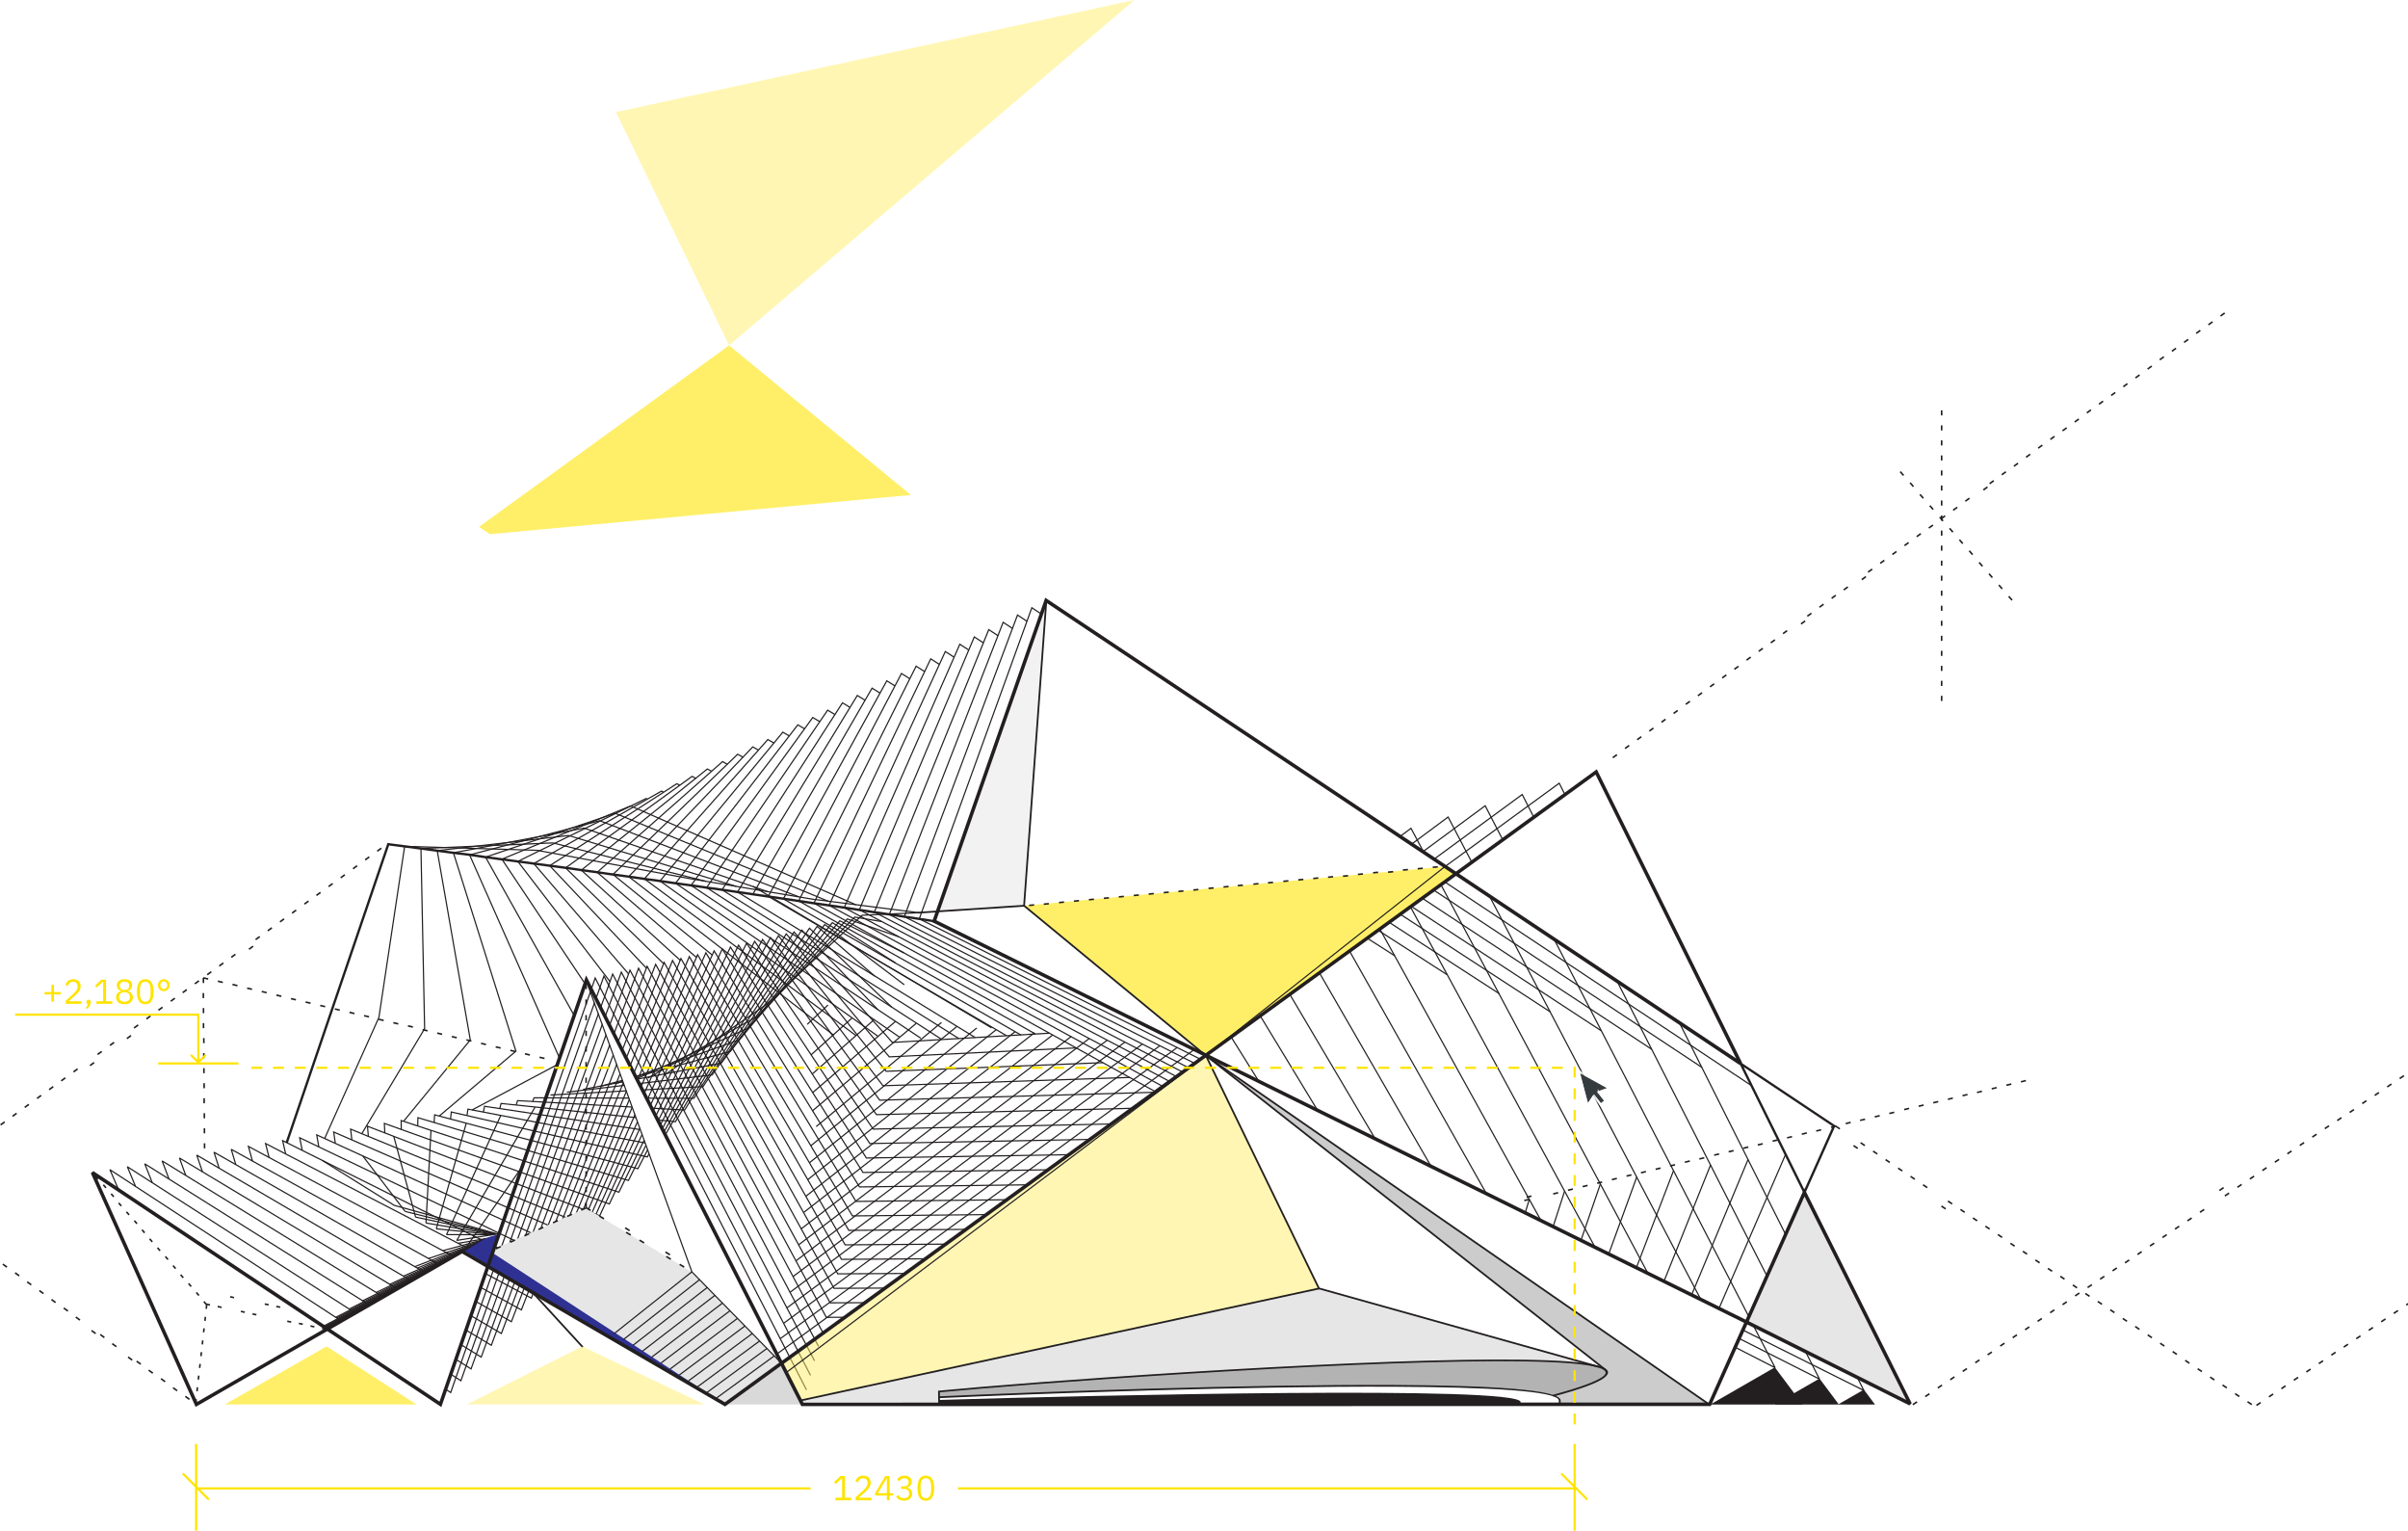 <svg width="1111" height="706" viewBox="0 0 1111 706" fill="none" xmlns="http://www.w3.org/2000/svg"><path d="M846.294 519.459l-42.725-28.391-67.115-134.936-64.686 46.9-189.014-125.944-50.089 143.236-22.148 1.409-231.368-32.382-46.835 137.507-1.828-.652 1.335 6.088-9.239-4.681 1.481 6.329-9.312-4.991 1.624 6.516-9.501-5.181 1.766 6.88-9.719-5.47 2.056 7.094-9.98-5.779 2.241 7.423-10.313-6.136 2.72 7.855-10.598-6.468 2.84 8.119-10.864-6.903 3.18 8.585-11.299-7.08 3.462 8.738-11.434-7.4 3.879 9.509-11.662-7.766L90.915 648.26l790.681-.004" fill="#fff"/><path d="M381.824 463.353l-9.577 8.921.37.397 9.577-8.922-.37-.396zm11.133 5.961l-18.911 17.004.364.404 18.91-17.004-.363-.404zm-18.408 25.865l28.671-25.157.357.408-28.668 25.157-.36-.408zm.285 8.49l38.135-32.757.354.411-38.135 32.76-.354-.414zm47.714-31.873l-47.87 40.342.35.416 47.87-40.342-.35-.416zm11.651-.425L376.4 519.416l.347.418 57.8-48.044-.348-.419zm-60.221 56.833l67.295-54.931.343.422-67.295 54.93-.343-.421zm76.496-54.254l-77.106 62.088.341.423 77.105-62.087-.34-.424zm8.964.799l-86.997 69.18.339.426 86.996-69.181-.338-.425zm8.807.847l-96.673 75.998.336.427 96.673-75.997-.336-.428zm8.781.613L370.64 559.005l.334.429 106.386-82.796-.334-.429zm8.462.967l-116.021 89.419.332.43 116.021-89.418-.332-.431zm8.604.663l-125.733 96.068.33.432 125.733-96.068-.33-.432zm8.252.981L366.941 581.418l.328.433 135.403-102.597-.328-.434zM365.72 588.58l145.009-109.066.326.432-145.009 109.069-.326-.435zm153.135-108.142l-154.57 115.431.326.435 154.57-115.431-.326-.435zm8.028.917L362.845 603.057l.323.436 164.039-121.701-.324-.437zM361.365 610.149L534.984 482.11l.319.438-173.619 128.036-.319-.435zm181.6-127.211L359.85 617.212l.322.439 183.114-134.275-.321-.438zm7.852.949L358.223 624.339l.32.439 192.595-140.452-.321-.439zM194.208 391.08l60.854-2.572.075.01 70.678 17.727-.129.527-70.644-17.717-60.814 2.568-.02-.543z" fill="#231F20"/><path d="M238.784 397.056l59.182-28.999.119-.055.116.051.669.309-.228.496-.553-.254-59.068 28.941-.237-.489z" fill="#231F20"/><path d="M246.142 398.061l58.904-33.402.126-.071.125.061 1.104.534-.234.489-.975-.469-58.782 33.33-.268-.472zm7.337 1.009l58.626-37.808.129-.085.139.072 1.396.693-.241.489-1.26-.629-58.497 37.727-.292-.459z" fill="#231F20"/><path d="M260.796 400.079l58.348-42.214.135-.095.15.075 1.777.913-.248.486-1.628-.839-58.214 42.116-.32-.442z" fill="#231F20"/><path d="M268.097 401.092l58.068-46.618.14-.112.156.085 2.055 1.084-.255.482-1.895-1.002-57.93 46.505-.339-.424z" fill="#231F20"/><path d="M275.373 402.107l57.794-51.023.142-.126.167.089 2.238 1.212-.258.479-2.072-1.121-57.651 50.895-.36-.405z" fill="#231F20"/><path d="M282.632 403.123l57.515-55.43.146-.139.174.099 2.524 1.393-.262.475-2.347-1.298-57.373 55.291-.377-.391z" fill="#231F20"/><path d="M289.875 404.139l57.236-59.833.146-.153.18.106 2.606 1.464-.265.476-2.422-1.366-57.091 59.68-.39-.374z" fill="#231F20"/><path d="M297.093 405.158l56.958-64.239.146-.166.194.112 2.857 1.634-.268.472-2.67-1.525-56.809 64.072-.408-.36z" fill="#231F20"/><path d="M304.295 406.177l56.68-68.641.149-.177.197.115 2.989 1.736-.271.469-2.789-1.62-56.534 68.465-.421-.347z" fill="#231F20"/><path d="M311.48 407.2l56.401-73.048.146-.19.204.122 3.152 1.855-.275.469-2.945-1.736-56.255 72.857-.428-.329z" fill="#231F20"/><path d="M318.641 408.223l56.122-77.455.146-.2.214.129 3.278 1.953-.278.466-3.064-1.825-55.977 77.251-.441-.319z" fill="#231F20"/><path d="M325.785 409.245l55.847-81.854.146-.214.217.133 3.391 2.045-.282.465-3.17-1.912-55.697 81.643-.452-.306z" fill="#231F20"/><path d="M332.912 410.271l55.565-86.26.146-.221.224.136 3.441 2.096-.282.466-3.213-1.96-55.423 86.039-.458-.296z" fill="#231F20"/><path d="M340.018 411.297l55.29-90.663.14-.234.234.142 3.57 2.199-.285.462-3.339-2.052-55.144 90.431-.466-.285z" fill="#231F20"/><path d="M347.108 412.326l55.008-95.069.143-.244.237.149 3.696 2.297-.285.462-3.462-2.151-54.868 94.828-.469-.272z" fill="#231F20"/><path d="M354.177 413.359l54.729-99.475.14-.252.244.15 3.754 2.351-.289.462-3.509-2.198-54.593 99.224-.476-.262z" fill="#231F20"/><path d="M361.226 414.389L415.68 310.51l.136-.261.248.156 3.886 2.449-.288.459-3.639-2.293-54.315 103.62-.482-.251z" fill="#231F20"/><path d="M368.261 415.421l54.173-108.284.135-.268.255.159 3.914 2.487-.293.462-3.662-2.327-54.039 108.013-.483-.242z" fill="#231F20"/><path d="M375.273 416.458l53.897-112.691.132-.279.258.167 4.026 2.575-.289.459-3.771-2.413-53.764 112.413-.489-.231z" fill="#231F20"/><path d="M382.27 417.49l53.619-117.093.129-.286.262.17 4.083 2.626-.292.459-3.822-2.46-53.486 116.812-.493-.228z" fill="#231F20"/><path d="M389.248 418.53l53.34-121.5.126-.292.271.173 4.111 2.664-.296.455-3.845-2.49-53.211 121.207-.496-.217z" fill="#231F20"/><path d="M396.205 419.566l53.065-125.903.126-.299.271.177 4.226 2.752-.295.455-3.958-2.575-52.932 125.604-.503-.211z" fill="#231F20"/><path d="M403.149 420.606l52.783-130.309.125-.306.275.18 4.284 2.806-.299.455-4.005-2.622-52.661 129.999-.502-.203z" fill="#231F20"/><path d="M410.072 421.649l52.504-134.716.122-.312.282.183 4.298 2.83-.296.452-4.019-2.643-52.385 134.403-.506-.197z" fill="#231F20"/><path d="M416.978 422.691l52.226-139.121.122-.319.282.19 4.362 2.881-.299.455-4.077-2.697-52.107 138.798-.509-.187z" fill="#231F20"/><path d="M423.867 423.734l51.947-143.524.119-.326.289.194 4.399 2.918-.302.455-4.111-2.731-51.828 143.198-.513-.184zM186.7 390.095l61.133 1.834.041.004 70.04 12.984 58.014 9.73-.088.537-58.018-9.73h-.003l-70.023-12.981-61.109-1.835.013-.543z" fill="#231F20"/><path d="M201.691 392.069l60.573-6.978.112.013 77.418 23.479-.16.519-77.36-23.464-60.521 6.971-.062-.54z" fill="#231F20"/><path d="M209.151 393.061l60.298-11.381.135.01 84.8 29.366-.176.513-84.729-29.342-60.229 11.367-.099-.533z" fill="#231F20"/><path d="M216.587 394.052l60.019-15.783.166.01 92.012 35.168-.193.51-91.931-35.141-59.933 15.763-.14-.527z" fill="#231F20"/><path d="M224.007 395.051l59.743-20.19.187.007 98.398 40.611-.207.499-98.303-40.57-59.645 20.16-.173-.517z" fill="#231F20"/><path d="M231.405 396.054l59.462-24.597.108-.044.106.048 103.945 45.615-.217.496-103.84-45.568-59.357 24.552-.207-.502zm-20.086 177.15l12.953-2.249.091.537-12.953 2.249-.091-.537z" fill="#231F20"/><path d="M223.885 571.252l-19.699 5.352.143.525 19.698-5.353-.142-.524z" fill="#231F20"/><path d="M197.571 580.226l26.035-8.751.173.516-26.035 8.751-.173-.516z" fill="#231F20"/><path d="M223.2 571.774l-31.952 12.189.194.508 31.952-12.189-.194-.508z" fill="#231F20"/><path d="M222.859 572.014l-30.441 12.641.208.502 30.442-12.641-.209-.502z" fill="#231F20"/><path d="M185.994 588.373l36.497-16.11.221.499-36.501 16.11-.217-.499z" fill="#231F20"/><path d="M222.014 572.588l-42.374 19.581.228.493 42.374-19.581-.228-.493z" fill="#231F20"/><path d="M221.691 572.763l-48.205 23.098.235.49 48.205-23.097-.235-.491z" fill="#231F20"/><path d="M221.228 573.053l-54.025 26.643.241.488 54.024-26.644-.24-.487z" fill="#231F20"/><path d="M220.713 573.367l-59.806 30.199.245.485 59.806-30.199-.245-.485z" fill="#231F20"/><path d="M220.207 573.659l-65.519 33.747.249.483 65.519-33.747-.249-.483z" fill="#231F20"/><path d="M155.23 607.69l64.54-33.813.248.479-64.536 33.816-.252-.482z" fill="#231F20"/><path d="M219.19 574.203l-70.249 37.339.255.48 70.25-37.339-.256-.48z" fill="#231F20"/><path d="M218.649 574.484l-69.332 37.319.258.478 69.332-37.318-.258-.479z" fill="#231F20"/><path d="M218.157 574.7l-68.451 37.262.259.477 68.452-37.261-.26-.478z" fill="#231F20"/><path d="M217.649 574.915l-67.604 37.168.262.476 67.603-37.168-.261-.476z" fill="#231F20"/><path d="M217.038 575.211l-66.787 37.039.264.475 66.787-37.038-.264-.476z" fill="#231F20"/><path d="M150.39 612.422l65.987-36.877.265.472-65.991 36.877-.261-.472z" fill="#231F20"/><path d="M215.76 575.814l-65.206 36.699.267.474 65.206-36.699-.267-.474z" fill="#231F20"/><path d="M215.159 576.054l-64.432 36.501.268.473 64.432-36.501-.268-.473z" fill="#231F20"/><path d="M150.763 612.673l63.674-36.276.268.472-63.673 36.277-.269-.473z" fill="#231F20"/><path d="M213.754 576.684l-62.918 36.036.27.472 62.918-36.036-.27-.472zm-31.538-20.917l-.145.524 47.201 13.038.145-.524-47.201-13.038z" fill="#231F20"/><path d="M228.888 569.481l-41.987-10.444.129-.526 41.987 10.443-.129.527z" fill="#231F20"/><path d="M191.814 561.097l-.113.532 36.776 7.838.113-.532-36.776-7.838z" fill="#231F20"/><path d="M228.063 569.62l-31.569-5.242.085-.537 31.568 5.242-.084.537z" fill="#231F20"/><path d="M227.635 569.695l-26.372-2.643.055-.541 26.371 2.643-.054.541z" fill="#231F20"/><path d="M227.166 569.769l-21.143-.044v-.543l21.143.044v.543z" fill="#231F20"/><path d="M230.322 569.273l-19.547 3.122-.088-.536 19.55-3.122.085.536zm337.912-91.131l12.81 20.499-.462.285-12.81-20.499.462-.285zm13.432-9.744l26.479 43.614-.465.282-26.476-43.614.462-.282zm13.635-9.927l-.468.276 39.347 66.537.468-.277-39.347-66.536zm13.704-9.874l-.471.271 51.545 89.32.471-.272-51.545-89.319zm13.876-10.079l-.473.267L685.6 550.758l.473-.267-63.192-111.973zm13.99-10.16l74.374 134.522-.479.261-74.374-134.521.479-.262zm14.092-10.26l-.478.26 85.159 156.984.478-.259-85.159-156.985zm14.098-10.139l-.479.255 95.575 179.387.48-.256-95.576-179.386zm22.427 5.297l-.481.252 97.515 186.069.482-.253-97.516-186.068zm29.744 19.755l-.483.249 89.893 174.177.483-.25-89.893-174.176zm29.136 19.525l-.484.247 69.13 135.92.485-.246-69.131-135.921zm28.707 19.053l-.485.244 49.01 97.664.485-.244-49.01-97.664zm34.099 139.61l10.076 19.527-.363.367-18.436-9.434.248-.482 17.681 9.047-9.688-18.774.482-.251z" fill="#231F20"/><path d="M833.144 623.028l6.58 12.937-.364.367-37.088-18.736.244-.486 36.348 18.362-6.206-12.199.486-.245z" fill="#231F20"/><path d="M856.953 634.776l3.228 6.431-.364.367-55.813-27.854.245-.49 55.082 27.491-2.863-5.704.485-.241zm-587.97-132.595l63.626-12.061 47.691-63.875.163-.221.221.167 36.685 27.789-.327.435-36.47-27.626-47.589 63.742-.166.106-63.735 12.077-.099-.533z" fill="#231F20"/><path d="M261.476 503.475l66.948-7.96 48.36-68.407.174-.245.227.197 26.544 22.939-.356.411-26.317-22.745-48.255 68.261-.071.102-.119.014-67.074 7.973-.061-.54z" fill="#231F20"/><path d="M253.944 504.776l70.275-3.866 49.029-72.939.183-.265.231.221 37.915 36.384-.377.394-37.68-36.16-48.924 72.78-.078.112-.133.01-70.41 3.869-.031-.54z" fill="#231F20"/><path d="M245.513 507.946l.622-1.689.064-.18h.191l73.599.231 49.702-77.471.187-.289.238.248 35.132 36.735-.391.374-34.894-36.484-49.597 77.305-.078.126h-.149l-73.559-.231-.557 1.512-.51-.187z" fill="#231F20"/><path d="M237.924 509.563l.615-1.991.061-.204.214.014 76.926 4.325 50.374-82 .19-.313.245.272 45.282 50.864 72.32-4.267.034.543-72.452 4.274-.133.007-.088-.099-45.126-50.687-50.266 81.83-.085.136-.163-.007-76.878-4.324-.55 1.787-.52-.16z" fill="#231F20"/><path d="M230.335 511.214l.588-2.32.058-.231.234.027 80.255 8.418 51.043-86.535.197-.329.248.295 47.457 56.649 86.057-4.131.023.544-86.189 4.134-.136.007-.088-.102-47.293-56.459-50.939 86.352-.088.153-.173-.021-80.194-8.411-.53 2.092-.53-.132z" fill="#231F20"/><path d="M222.756 512.855l.534-2.64.051-.255.254.038 83.584 12.512 51.717-91.064.2-.35.248.313 49.63 62.438 99.832-3.982.024.544-99.974 3.988-.136.004-.085-.105-49.464-62.235-51.611 90.88-.092.163-.183-.027-83.516-12.502-.479 2.389-.534-.109z" fill="#231F20"/><path d="M215.178 514.513l.455-2.976.044-.279.275.051 86.913 16.606 52.392-95.599.201-.367.255.336 51.797 68.224 113.648-3.829.017.544-113.787 3.832-.139.007-.085-.112-51.632-68.007-52.283 95.406-.095.173-.194-.037-86.831-16.589-.415 2.694-.536-.078z" fill="#231F20"/><path d="M207.606 516.123l.353-3.261.034-.306.296.068 90.245 20.699 53.061-100.131.208-.384.254.35 53.972 74.017 126.811-3.652.017.54-126.957 3.659-.139.003-.085-.116-53.802-73.781-52.956 99.934-.099.183-.204-.044-90.15-20.679-.319 2.959-.54-.058z" fill="#231F20"/><path d="M200.03 517.737l.235-3.554.02-.329.319.085 93.575 24.793 53.737-104.667.208-.4.258.37 56.142 79.802 118.145-2.932.011.543-118.288 2.936-.143.003-.085-.119-55.969-79.554-53.632 104.459-.099.194-.21-.054-93.47-24.763-.21 3.217-.544-.03z" fill="#231F20"/><path d="M192.455 519.282l.095-3.771.01-.356.34.102 96.907 28.887 54.41-109.202.207-.415.262.384 58.316 85.594 109.694-2.364.013.544-109.846 2.367-.146.004-.081-.122-58.14-85.333-54.305 108.988-.102.207-.221-.068-96.781-28.85-.092 3.415-.54-.011z" fill="#231F20"/><path d="M184.866 520.995l-.048-4.159-.006-.38.363.119 100.236 32.98 55.086-113.733.207-.428.265.394 60.488 91.383 101.421-1.906.007.544-101.567 1.909-.15.003-.081-.125-60.308-91.108-54.981 113.519-.105.214-.224-.074-100.104-32.933.045 3.774-.544.007z" fill="#231F20"/><path d="M177.277 522.639l-.211-4.474-.02-.405.381.136 103.571 37.075 55.759-118.269.211-.445.265.414 62.661 97.172 93.279-1.535.01.543-93.431 1.539h-.153l-.082-.126-62.475-96.89-55.656 118.052-.106.221-.234-.082-103.419-37.02.194 4.067-.544.027z" fill="#231F20"/><path d="M169.675 524.219l-.384-4.726-.034-.428.404.153 106.904 41.171L333 437.582l.211-.456.265.425 64.832 102.964 85.252-1.229.006.54-85.404 1.233-.15.003-.081-.129-64.649-102.669-56.329 122.581-.109.234-.235-.092-106.741-41.107.35 4.298-.543.041z" fill="#231F20"/><path d="M162.055 525.727l-.554-4.902-.051-.455.425.173 110.237 45.265 57.111-127.343.207-.469.272.438 67.002 108.754 77.313-.979.007.544-77.466.981h-.156l-.078-.129-66.816-108.45-57.009 127.115-.109.238-.241-.099-110.057-45.187.503 4.447-.54.058z" fill="#231F20"/><path d="M154.439 527.368l-.751-5.212-.068-.479.449.194 113.569 49.359 57.787-131.878.21-.483.272.449 69.174 114.545 69.452-.774.003.543-69.605.778h-.156l-.082-.132-68.983-114.23-57.681 131.644-.109.251-.248-.108-113.376-49.271.68 4.729-.537.075z" fill="#231F20"/><path d="M146.823 529.08l-.962-5.588-.088-.507.469.211 116.905 53.456 58.459-136.414.211-.492.272.458 71.351 120.338 61.656-.601.003.54-61.812.605h-.156l-.082-.133-71.154-120.012-58.357 136.18-.109.255-.255-.116-116.691-53.354.876 5.082-.536.092z" fill="#231F20"/><path d="M139.176 530.656l-1.165-5.829-.105-.534.489.235 120.241 57.546 59.135-140.949.211-.503.275.472 73.518 126.124 53.921-.459.004.544-54.077.462h-.157l-.081-.136-73.325-125.791-59.034 140.712-.108.261-.258-.122-120.01-57.438 1.059 5.3-.533.105z" fill="#231F20"/><path d="M131.526 532.28l-1.383-6.118-.125-.561.513.255 123.577 61.647 59.808-145.488.214-.513.275.479L390.094 573.9l46.237-.343.003.544-46.396.343h-.157l-.081-.136-75.492-131.573-59.71 145.247-.112.268-.261-.129L130.799 526.6l1.257 5.561-.53.119z" fill="#231F20"/><path d="M123.883 533.979l-1.628-6.482-.146-.584.537.278 126.91 65.741 60.487-150.027.211-.523.278.489 77.863 137.712 38.597-.248v.54l-38.753.251h-.16l-.078-.139-77.666-137.355-60.385 149.779-.112.278-.265-.139-126.642-65.601 1.478 5.898-.526.132z" fill="#231F20"/><path d="M116.212 535.599l-1.861-6.764-.167-.608.557.296 130.249 69.838 61.16-154.563.211-.533.278.5 80.037 143.5 30.998-.17.004.54-31.161.174h-.16l-.078-.14-79.834-143.14-61.061 154.317-.112.282-.268-.142-129.96-69.685 1.691 6.156-.523.142z" fill="#231F20"/><path d="M108.548 537.302l-2.119-7.128.39-.312 133.582 73.931 61.839-159.101.211-.543.282.509 82.204 149.293 23.44-.112.003.543-23.603.113h-.163l-.074-.143-82.004-148.923-61.738 158.85-.115.288-.269-.149-133.275-73.761 1.929 6.488-.52.157z" fill="#231F20"/><path d="M100.854 538.936l-2.367-7.42.39-.319 136.921 78.031 62.512-163.639.21-.554.282.52 84.379 155.082 15.915-.065.003.544-16.078.064h-.163l-.078-.139-84.171-154.708-62.417 163.385-.112.295-.276-.156-136.59-77.842 2.16 6.758-.52.163z" fill="#231F20"/><path d="M93.153 540.583l-2.63-7.725.398-.323 140.253 82.129 63.192-168.178.207-.561.285.527 86.55 160.874 8.424-.027v.543l-8.587.028h-.163l-.075-.143-86.346-160.49-63.089 167.92-.112.302-.279-.163-139.906-81.922 2.394 7.033-.516.176z" fill="#231F20"/><path d="M85.445 542.248l-2.897-8.048.394-.323L226.534 620.1l63.864-172.717.211-.568.285.534 88.72 166.666.961-.003v.543l-1.124.004h-.163l-.075-.143-88.516-166.276-63.766 172.456-.115.309-.279-.17-143.222-86.002 2.64 7.331-.51.184z" fill="#231F20"/><path d="M77.737 543.953l-3.186-8.408.397-.326 146.929 90.32 64.536-177.256.211-.574.289.54 90.965 172.605-.479.251-90.683-172.058-64.442 176.991-.115.313-.286-.174-146.53-90.078 2.904 7.661-.51.193z" fill="#231F20"/><path d="M69.986 545.564l-3.449-8.67.398-.33 150.264 94.417 65.216-181.794.207-.585.289.551 93.139 178.393-.478.252-92.858-177.847-65.118 181.53-.115.319-.286-.18-149.846-94.155 3.143 7.898-.507.201z" fill="#231F20"/><path d="M62.281 547.334l-3.777-9.095.397-.333 153.603 98.518 65.889-186.334.211-.591.288.557 95.311 184.187-.483.248-95.021-183.629-65.797 186.064-.116.327-.289-.187-153.158-98.232 3.445 8.292-.503.208z" fill="#231F20"/><path d="M54.536 549.025l-4.08-9.437.397-.333 156.94 102.614 66.564-190.875.211-.598.289.564 97.481 189.979-.483.248-97.192-189.415-66.473 190.604-.116.326-.292-.191-156.47-102.308 3.723 8.608-.5.214z" fill="#231F20"/><path d="M276.467 500.89l60.307-16.161 47.022-59.347.153-.19.207.132 29.055 18.519-.289.455-28.851-18.386-46.927 59.225-.142.095-60.393 16.181-.142-.523z" fill="#231F20"/><path d="M306.184 495.76l47.022-32.583 44.358-41.226.173-.072 25.831-1.172.024.541-25.733 1.168-44.297 41.172-.03.027-47.039 32.59-.309-.445z" fill="#231F20"/><path d="M298.789 497.037l50.344-28.472 45.02-45.758.099-.102.139.024 12.324 2.038-.088.537-12.185-2.015-44.949 45.683-.062.048-50.374 28.489-.268-.472z" fill="#231F20"/><path d="M291.373 498.315l53.663-24.362 45.686-50.29.123-.132.166.061 23.677 8.194-.176.513-23.508-8.137-45.605 50.195-.088.068-53.717 24.386-.221-.496z" fill="#231F20"/><path d="M283.93 499.599l56.985-20.258 46.356-54.819.136-.163.19.096 29.656 14.859-.241.486-29.466-14.765-46.264 54.71-.116.082-57.053 20.285-.183-.513zM182.002 556.34l-33.538-20.927.288-.462 33.539 20.927-.289.462zm-14.371-23.3l-.432.33 19.534 25.588.432-.33-19.534-25.588zm23.869 28.47l-10.075-37.268.526-.139 10.076 37.268-.527.139zm4.766 2.586l2.321-42.785.54.027-2.317 42.785-.544-.027zm4.763 2.612l13.833-48.717.523.147-13.833 48.716-.523-.146zm4.746 2.633l25.012-54.951.493.225-25.013 54.95-.492-.224zm4.722 2.65l36.141-61.494.468.272-36.141 61.497-.468-.275zm30.223-34.116l-25.549 36.845.446.309 25.549-36.844-.446-.31z" fill="#231F20"/><path d="M347.491 408.54l-.277.467 110.144 65.323.277-.468-110.144-65.322z" fill="#231F20"/><path d="M354.554 413.171l-.275.47 109.893 64.246.275-.469-109.893-64.247zm7.046 1.189l-.27.472 109.642 62.823.27-.472L361.6 414.36zm7.033.937l-.266.474 109.243 61.384.266-.474-109.243-61.384zm56.039 63.782l-105.96-70.473.299-.451 105.963 70.469-.302.455zm9.637.544l-108.446-69.994.295-.459 108.444 69.994-.293.459zm7.949-.371l-109.261-68.604.288-.459 109.262 68.605-.289.458zm-101.862-68.081l-.284.463 109.662 67.127.284-.463-109.662-67.127zm44.069 66.505l-48.87-37.798-45.693-35.335.333-.431 45.69 35.335 48.873 37.798-.333.431zm10.327.197l-54.747-40.539-42.911-31.778.326-.435 42.912 31.778 54.743 40.539-.323.435zm10.184.35l-58.208-41.443-42.419-30.209.313-.441 42.422 30.205 58.205 41.446-.313.442zm9.899.367l-103.334-71.003.306-.445 103.334 71-.306.448zm-38.979-63.998l-.068.54 47.695 6.059.068-.539-47.695-6.06zm34.562 7.002l-.248.484 138.164 70.707.248-.484-138.164-70.707zm6.898.953l-.246.485 133.981 67.684.246-.485-133.981-67.684zm6.885 1.011l-.242.487 129.714 64.734.243-.486-129.715-64.735zm108.786 80.25l-157.639-86.997.262-.476 157.639 86.997-.262.476zm-150.381-86.485l-.259.478 153.978 83.539.259-.477-153.978-83.54zm156.907 81.752l-150.186-80.199.255-.479 150.186 80.199-.255.479zm-142.974-79.717l-.253.481 146.284 76.936.252-.481-146.283-76.936zm148.966 75.372l-142.271-73.781.252-.483 142.27 73.782-.251.482zm-321.267-99.492l-.474.266 40.859 72.964.474-.266-40.859-72.964zm7.49.87l-.452.302 38.42 57.527.452-.302-38.42-57.527zm49.492 56.85l-42.575-55.491.435-.333 42.571 55.494-.431.33zm8.574-3.54l-43.767-50.942.414-.354 43.764 50.942-.411.354zm8.214-2.687l-44.62-47.246.394-.374 44.62 47.246-.394.374zm7.953-2.052l-45.235-44.185.38-.388 45.235 44.182-.38.391zm-37.577-43.515l-.366.402 45.646 41.582.366-.402-45.646-41.582zm7.29.99l-.353.413 45.789 39.234.353-.412-45.789-39.235zm52.717 38.529l-45.782-37.156.343-.421 45.782 37.159-.343.418zm-141.466-50.276l-11.876 78.912-.02.071-25.022 55.794-.493-.221 25.005-55.76 11.866-78.877.54.081zm7.525.938l1.695 83.114-.041.143-28.976 48.438-.466-.279 28.936-48.37-1.692-83.036.544-.01z" fill="#231F20"/><path d="M201.99 392.293l15.26 87.309.02.123-.078.095-30.76 37.509-.418-.346 30.679-37.408-15.239-87.191.536-.091z" fill="#231F20"/><path d="M209.46 393.244l28.828 91.512.054.173-.139.116-35.357 29.906-.353-.415 35.221-29.79-28.773-91.339.519-.163zm48.452 94.886l-41.501-93.704.496-.217 41.505 93.703-.5.218zm-.906 2.667l-39.339 20.928.255.48 39.339-20.928-.255-.48zm388.789-105.211l5.048-3.767.251-.19.149.282 5.894 11.061-.479.255-5.744-10.783-4.793 3.577-.326-.435z" fill="#231F20"/><path d="M651.108 389.13l16.859-12.509.255-.19.146.282 10.935 20.859-.483.252-10.785-20.578-16.605 12.319-.322-.435z" fill="#231F20"/><path d="M656.339 392.612l28.735-21.192.255-.187.146.282 8.102 15.699-.482.251-7.956-15.417-28.481 21.002-.319-.438z" fill="#231F20"/><path d="M661.489 396.047l40.672-29.821.259-.191.146.286 5.34 10.501-.486.244-5.194-10.212-40.415 29.631-.322-.438z" fill="#231F20"/><path d="M666.574 399.437l52.661-38.406.258-.19.143.289 2.643 5.262-.486.245-2.497-4.977-52.402 38.215-.32-.438zm39.27 153.808l-1.879 6.241-.523-.153 1.882-6.244.52.156zm15.77-3.926l-5.293 16.348.517.167 5.293-16.348-.517-.167zm17.055-3.225l-8.995 26.091-.517-.177 8.996-26.088.516.174zm16.748-3.095L742.474 578.5l-.513-.183 12.943-35.505.513.187zm16.991-3.007l-17.168 44.813-.506-.193 17.168-44.813.506.193zm16.55-2.758L767.47 590.88l.504.203 21.488-53.647-.504-.202zm17.303-2.521l-26.063 62.493.502.209 26.062-62.493-.501-.209zm17.301-2.322l-30.698 70.977.499.216 30.698-70.977-.499-.216zm-192.616-99.902l12.719 8.137-.292.458-12.719-8.136.292-.459zm10.093-7.317l50.779 32.885-.296.455-50.779-32.885.296-.455zm5.083-3.765l-.297.456 69.343 45.12.296-.455-69.342-45.121zm5.128-3.603l-.298.454 87.696 57.413.298-.455-87.696-57.412zm5.142-3.704l-.299.454 105.872 69.682.299-.454L656.392 414.1zm5.145-3.844l-.3.453 123.839 81.849.3-.454-123.839-81.848zm5.176-3.715l141.728 94.094-.299.452-141.727-94.091.298-.455zm-30.736 22.299l31.8 20.476-.292.458-31.803-20.475.295-.459z" fill="#231F20"/><path fill-rule="evenodd" clip-rule="evenodd" d="M433.202 644.543s78.431-3.445 90.205-3.445c0 0 46.654-1.359 87.079-1.926.088.34 55.596-.567 78.811 1.131 0 0 33.291.568 30.702 7.223l-286.661.574-.136-3.557z" fill="#fff"/><path fill-rule="evenodd" clip-rule="evenodd" d="M360.547 628.766L319.3 586.728l-48.927-29.522-42.766 19.049-2.517 7.878 109.384 63.603 26.073-18.97zm445.237-18.994l74.596 36.803-47.865-96.605-26.731 59.802z" fill="#E6E6E6"/><path fill-rule="evenodd" clip-rule="evenodd" d="M832.522 549.98l-29.442-59.425 43.153 28.772-13.711 30.653zM225.09 584.129l-11.9-6.916-62.168 35.78 52.181 34.743 21.887-63.607z" fill="#fff"/><path fill-rule="evenodd" clip-rule="evenodd" d="M360.608 628.737l9.671 19.062h-35.805l26.134-19.062z" fill="#D9D9D9"/><path fill-rule="evenodd" clip-rule="evenodd" d="M360.546 628.766L270.559 451.99l48.686 134.762 41.301 42.014zm195.825-142.043l183.372 144.411-131.149-36.809-52.223-107.602z" fill="#fff"/><path opacity=".5" fill-rule="evenodd" clip-rule="evenodd" d="M556.371 486.724l52.222 107.601-239.248 51.703-8.782-17.221 195.808-142.083zM336.383 159.305L284.161 51.703 523.41 0 336.383 159.305z" fill="#FFEF68"/><path fill-rule="evenodd" clip-rule="evenodd" d="M556.371 486.727L788.813 647.72h-69.174l.027-1.777c-.339-1.152-1.301-1.484-2.663-2.154 6.064-1.838 12.868-3.754 18.201-6.071 1.964-.852 7.012-2.853 5.931-5.401l-184.764-145.59z" fill="#CCC"/><path fill-rule="evenodd" clip-rule="evenodd" d="M608.536 594.306l126.869 35.491-.031.075c-20.956-4.498-93.958-2.012-164.243 1.994h-.074c-9.94.567-19.819 1.165-29.493 1.777l-.727.047c-5.537.351-10.995.706-16.374 1.064l-.598.037-4.514.306-2.168.146-3.811.261-2.67.184-7.535.526-1.281.092-3.872.279-2.15.153-3.357.244-2.595.19-3.292.245h-.068l-4.895.367h-.139l-1.624.126-3.937.299-2.096.159-3.326.262-1.967.153-4.348.339-.56.045h-.14c-1.613.129-3.176.254-4.711.384l-1.458.118-3.186.265-1.532.126-2.901.248-1.454.122-3.811.34-.921.082-2.789.251-1.274.116-2.239.207-1.019.095-2.999.289v6.026l-63.012-.057-.927-1.801 239.249-51.672z" fill="#E6E6E6"/><path fill-rule="evenodd" clip-rule="evenodd" d="M556.371 486.723l-83.896-68.995 194.245-18.087 5.034 3.364-115.383 83.718zM336.383 159.304l83.897 68.995-194.246 18.087-5.034-3.363 115.383-83.719z" fill="#FFEF68"/><path d="M472.448 417.776l-39.881 2.595 50.099-143.429-10.218 140.834z" fill="#F2F2F2"/><path fill-rule="evenodd" clip-rule="evenodd" d="M716.517 643.76c117.619-31.778-217.005-8.446-283.295-1.93l.024 2.599c21.561-.849 43.142-1.848 64.71-2.528l29.313-.92c11.115-.34 22.244-.574 33.362-.846 32.452-.68 64.204-1.308 98.399-.761 23.052.35 48.074 1.196 57.487 4.386z" fill="#B3B3B3"/><path fill-rule="evenodd" clip-rule="evenodd" d="M331.804 646.817l-117.472-69.746 10.113-6.145 5.88-1.763-3.098 8.676 105.695 68.971-1.118.007z" fill="#2E3192"/><path fill-rule="evenodd" clip-rule="evenodd" d="M701.594 647.806h-268.3v-2.1c72.988-2.225 266.744-6.631 268.29.894l.01 1.206z" fill="#231F20"/><path d="M131.764 526.862l46.868-137.654.143-.421.442.058 7.562.998 7.49.989 7.592.999 7.474.988v-.003l7.365.883.017.004 7.487 1.134 14.715 1.95 7.498.996 7.252.965 7.436.988h.004l7.283 1.057 7.27.975h.006l7.168 1.046 7.341.989h.004l7.225 1.043 7.168.971h.003l7.154 1.043 7.229.982h.007l7.144 1.036v.004l7.106.968h.007l7.158 1.05 14.172 2.072 7.059 1.012 7.022 1.05 7.038 1.05 7.012.988h.007l6.896 1.016h.003l6.994 1.064 6.832 1.039v.003l7.015 1.02h.007l6.902 1.056 6.879 1.023h.004l6.882 1.073-.166 1.074-6.876-1.074-6.882-1.019-6.906-1.06-7.015-1.019h-.004l-6.831-1.04-6.998-1.063-6.896-1.016v-.003l-7.011-.985h-.007l-7.035-1.05-7.022-1.05-7.059-1.012-14.176-2.076-7.154-1.046-7.107-.972h-.006l-7.144-1.036-7.229-.985h-.004l-7.154-1.04v-.003l-7.167-.968h-.004l-7.225-1.043-7.341-.992h-.004l-7.167-1.043v-.004l-7.27-.975h-.007l-7.283-1.053-7.429-.989-7.25-.964-7.497-.999-14.726-1.947h-.013l-7.484-1.134-7.348-.884h-.007l-7.48-.988-7.592-.999-7.494-.989-7.117-.941-46.726 137.233-1.029-.35zm675.083 82.53l72.629 36.282-46.917-93.802-25.712 57.52zm74.086 38.837l-75.512-37.71-.7-.339.319-.717 26.735-59.792.699-1.573.772 1.539 48.777 97.529-1.09 1.063zM671.272 402.342l64.697-46.944.781-.567.428.866 66.636 134.505-1.182 1.039-131.329-87.554-.982-.652.951-.68v-.013zm64.884-45.058l-62.968 45.69 127.817 85.217-64.849-130.907z" fill="#231F20"/><path d="M359.504 628.518l-88.795-174.443-44.63 129.691 108.344 62.999 25.081-18.247zM271.29 451.619l89.984 176.777.315.622-.563.411-26.073 18.97-.428.313-.458-.269-109.384-63.603-.581-.34.217-.632 45.469-132.154.629-1.824.873 1.729z" fill="#231F20"/><path d="M556.731 485.993l249.417 123.045.703.34-.323.717-16.985 37.947-.214.483h-.53l-418.598.044h-.5l-.227-.442-9.648-18.957-.316-.621.564-.411 195.805-142.081.397-.289.442.218.013.007zm247.983 124.163L556.453 487.674 361.61 629.055l9.107 17.893 417.569-.044 16.428-36.748zM224.102 584.5l-10.915-6.346-60.62 34.89 50.222 33.432 21.326-61.973-.013-.003zm-10.501-8.008l11.89 6.921.584.339-.221.632-21.887 63.604-.339.999-.877-.585-52.178-34.727-1.097-.73 1.141-.656 62.166-35.783.407-.234.411.22z" fill="#231F20"/><path d="M91.003 646.598l58.476-33.653-104.944-69.871 46.468 103.524zm60.426-32.899L91.027 648.46l-.778.449-.37-.823-47.987-106.925 1.192-1.019 108.389 72.168 1.098.727-1.142.662zm680.607-63.478l-29.442-59.425.788-.679 43.143 28.771.383.255-.186.418-13.714 30.657-.469 1.053-.513-1.019.01-.031zm-27.563-58.093l28.025 56.568 13.052-29.182-41.077-27.386zm-248.462-4.671l-125.377-61.854-.646-.319.238-.68 51.672-147.927.34-.992.87.581L672.2 402.328l.978.653-.951.679-115.384 83.719-.397.289-.442-.218.007.007zM432.02 424.458l124.27 61.327 114.038-82.743-187.241-124.829-51.067 146.245zm.849 223.347l-.054-5.966v-.374l.37-.037c40.391-3.968 180.399-14.18 257.049-14.367 17.818-.044 32.214.452 41.155 1.698 9.556 1.329 13.143 3.544 8.547 6.893-3.111 2.263-10.581 5.073-23.31 8.494l-.211-.788c12.63-3.398 20.012-6.177 23.042-8.382 3.459-2.517.112-4.273-8.18-5.435-8.903-1.24-23.266-1.736-41.043-1.699-76.392.187-215.751 10.338-256.597 14.333l.051 5.592-.819.038z" fill="#231F20"/><path d="M433.284 644.047c47.408-2.15 142.559-5.589 210.163-5.252 43.676.217 75.91 2.086 76.59 7.029v1.98h-.816v-1.885c-.679-4.417-32.56-6.095-75.784-6.309-67.577-.34-162.717 3.102-210.126 5.252l-.027-.815zm175.332-50.187l-.22.785 128.97 36.133.22-.786-128.97-36.132zm-51.991-107.341l-.504.64 184.265 144.908.504-.64-184.265-144.908z" fill="#231F20"/><path d="M556.603 486.588l-.462.667 232.392 160.988.462-.668-232.392-160.987z" fill="#231F20"/><path d="M556.175 486.753l-193.67 146.163.327.434 193.67-146.164-.327-.433zm-285.374-34.376l48.672 134.127 41.24 42.058-.387.381-41.284-42.103-.061-.098-48.69-134.182.51-.183zm285.404 34.302l110.322-87.221.336.424-110.325 87.222-.333-.425z" fill="#231F20"/><path d="M556.113 487.206l-83.879-69.135.52-.628 83.876 69.134-.517.629z" fill="#231F20"/><path d="M483.152 277.125L472.9 417.786l-.024.357-.357.02-49.151 3.217-.055-.815 48.802-3.19 10.222-140.307.815.057zM246.525 596.363l22.642 24.695-.598.55-22.645-24.695.601-.55zm310.244-109.619l52.137 107.384.228.468-.51.109-239.351 51.679-.173-.798 238.845-51.57-51.91-106.919.734-.353zm-237.736 99.662l-35.935 28.576.338.425 35.935-28.575-.338-.426zm3.622 3.557l-35.123 27.621.336.427 35.123-27.62-.336-.428zm3.54 3.621l-34.32 26.71.333.429 34.321-26.71-.334-.429zm-30.036 29.492l33.512-25.83.333.432-33.512 25.826-.333-.428zm37.006-22.271l-32.692 24.978.33.432 32.692-24.978-.33-.432zm-28.398 27.689l31.868-24.151.329.435-31.87 24.151-.327-.435zm4.274 2.715l31.045-23.35.323.435-31.042 23.346-.326-.431zm34.439-19.798l-30.216 22.564.325.436 30.216-22.565-.325-.435zm3.417 3.467l-29.389 21.804.324.437 29.388-21.804-.323-.437zm-25.138 24.477l28.559-21.063.323.439-28.562 21.063-.32-.439zm31.946-17.632L325.97 642.06l.322.438 27.734-20.337-.321-.438zm3.344 3.464l-26.915 19.628.32.439 26.915-19.628-.32-.439z" fill="#231F20"/><path fill-rule="evenodd" clip-rule="evenodd" d="M150.685 621.007l41.481 26.791h-88.468l46.987-26.791z" fill="#FFEF68"/><path opacity=".5" fill-rule="evenodd" clip-rule="evenodd" d="M268.677 621.031l56.333 26.767H215.371l53.306-26.767z" fill="#FFEF68"/><path fill-rule="evenodd" clip-rule="evenodd" d="M818.88 630.665l12.8 17.133-42.589.013 29.789-17.146z" fill="#231F20"/><path fill-rule="evenodd" clip-rule="evenodd" d="M839.476 635.832l8.941 11.969-29.755.01 20.814-11.979z" fill="#231F20"/><path fill-rule="evenodd" clip-rule="evenodd" d="M859.946 640.945l5.126 6.859-17.053.007 11.927-6.866z" fill="#231F20"/><path d="M270.78 554.658h-.73v2.439h.73v-2.439zm0-7.205h-.73v2.435h.73v-2.435zm0-7.206h-.73v2.436h.73v-2.436zm0-7.206h-.73v2.436h.73v-2.436zm0-7.205h-.73v2.436h.73v-2.436zm0-7.206h-.73v2.436h.73v-2.436zm0-7.205h-.73v2.436h.73v-2.436zm0-7.206h-.73v2.436h.73v-2.436zm0-7.206h-.73v2.436h.73v-2.436zm0-7.205h-.73v2.436h.73v-2.436zm0-7.206h-.73v2.436h.73v-2.436zm0-7.205h-.73v2.435h.73v-2.435zm0-7.206h-.73v2.436h.73v-2.436zm0-7.206h-.73v2.436h.73v-2.436zm0-7.205h-.73v2.436h.73v-2.436z" fill="#231F20"/><path d="M270.622 556.705l-.378.625 2.085 1.26.378-.625-2.085-1.26zm6.134 3.862l-.378.625 2.085 1.261.378-.625-2.085-1.261zm11.85 5.453l-.38.628 2.094 1.267.38-.628-2.094-1.267zm.474 2.044l-.378.624 2.083 1.262.378-.624-2.083-1.262zm6.189 3.621l-.378.625 2.083 1.262.379-.625-2.084-1.262zm11.934 5.479l-.38.628 2.094 1.267.38-.628-2.094-1.267zm.382 2.045l-.378.625 2.084 1.261.378-.625-2.084-1.261zm6.182 3.64l-.378.625 2.085 1.26.377-.625-2.084-1.26z" fill="#231F20"/><path d="M270.225 556.8l-2.219 1.005.301.665 2.219-1.004-.301-.666zm-6.505 2.918l-2.218 1.007.302.665 2.218-1.006-.302-.666zm-6.505 2.925l-2.219 1.005.301.665 2.219-1.004-.301-.666zm-6.703 3.099l-2.219 1.005.301.665 2.219-1.004-.301-.666zm-6.504 2.92l-2.218 1.006.302.665 2.218-1.006-.302-.665zm-6.528 2.945l-2.218 1.005.301.666 2.218-1.006-.301-.665zm-6.618 3.027l-2.219 1.004.301.665 2.219-1.004-.301-.665zM705.46 552.83l-2.28.544.17.71 2.28-.543-.17-.711zm1.045-1.511l-2.274.539.168.708 2.274-.539-.168-.708zm12.298-1.547l-2.28.547.171.71 2.279-.547-.17-.71zm6.812-1.699l-2.279.547.171.71 2.279-.547-.171-.71zm6.783-1.659l-2.281.543.169.71 2.281-.542-.169-.711zm6.692-1.559l-2.279.546.17.71 2.279-.545-.17-.711zm6.801-1.682l-2.279.547.17.71 2.28-.547-.171-.71zm6.747-1.624l-2.28.546.17.71 2.28-.546-.17-.71zm6.67-1.517l-2.281.542.17.711 2.28-.543-.169-.71zm6.745-1.622l-2.279.546.17.711 2.279-.547-.17-.71zm6.692-1.541l-2.28.546.171.711 2.279-.547-.17-.71zm6.819-1.72l-2.279.546.17.71 2.279-.546-.17-.71zm6.662-1.504l-2.28.546.171.711 2.279-.547-.17-.71zm6.85-1.76l-2.28.546.171.711 2.279-.547-.17-.71zm6.683-1.538l-2.28.545.17.711 2.28-.546-.17-.71zm6.772-1.646l-2.279.546.17.711 2.28-.546-.171-.711zm6.659-1.507l-2.279.546.17.711 2.279-.547-.17-.71zm6.848-1.758l-2.279.547.171.71 2.279-.547-.171-.71zm6.687-1.536l-2.279.546.17.71 2.279-.545-.17-.711zm6.797-1.687l-2.28.547.171.71 2.279-.547-.17-.71zm6.633-1.464l-2.279.546.17.711 2.28-.547-.171-.71zm6.818-1.723l-2.279.546.17.71 2.279-.546-.17-.71zm6.8-1.688l-2.28.543.169.711 2.28-.543-.169-.711zm6.647-1.479l-2.281.544.17.71 2.28-.543-.169-.711zm6.745-1.62l-2.28.543.169.71 2.28-.542-.169-.711zm6.706-1.559l-2.28.543.169.711 2.28-.543-.169-.711zm6.866-1.799l-2.281.543.169.711 2.281-.543-.169-.711zm6.693-1.541l-2.28.543.169.711 2.28-.543-.169-.711zm6.732-1.601l-2.28.546.17.711 2.28-.547-.17-.71zm6.74-1.61l-2.28.546.17.71 2.28-.546-.17-.71zm6.769-1.657l-2.279.547.17.71 2.28-.547-.171-.71zm6.661-1.489l-2.28.545.17.711 2.28-.546-.17-.71zm6.794-1.694l-2.28.546.17.71 2.28-.546-.17-.71zm6.76-1.642l-2.28.546.171.711 2.279-.547-.17-.71zm6.722-1.58l-2.28.546.17.71 2.28-.546-.17-.71zM477.1 417.018l-2.334.22.069.728 2.333-.221-.068-.727zm6.78-.568l-2.333.222.069.727 2.333-.222-.069-.727zm7.018-.736l-2.334.221.069.727 2.333-.22-.068-.728zm6.899-.656l-2.334.22.069.728 2.333-.221-.068-.727zm6.902-.657l-2.334.221.069.727 2.334-.221-.069-.727zm6.899-.653l-2.334.221.069.727 2.334-.221-.069-.727zm6.899-.65l-2.334.22.069.728 2.333-.221-.068-.727zm6.899-.653l-2.334.22.069.727 2.334-.22-.069-.727zm6.892-.647l-2.333.221.068.727 2.334-.221-.069-.727zm6.912-.667l-2.333.221.069.727 2.333-.22-.069-.728zm6.786-.559l-2.334.22.069.727 2.333-.22-.068-.727zm6.899-.652l-2.333.22.068.727 2.334-.22-.069-.727zm7.008-.743l-2.333.222.069.727 2.333-.222-.069-.727zm6.904-.656l-2.333.222.07.727 2.333-.222-.07-.727zm6.603-.611l-2.344.211.065.73 2.344-.211-.065-.73zm7.197-.694l-2.334.222.07.728 2.333-.223-.069-.727zm6.728-.602l-2.344.211.066.73 2.344-.211-.066-.73zm7.07-.703l-2.333.219.068.727 2.333-.219-.068-.727zm6.904-.654l-2.334.219.068.727 2.334-.219-.068-.727zm6.9-.662l-2.333.222.069.727 2.333-.222-.069-.727zm6.822-.58l-2.333.222.069.727 2.334-.222-.07-.727zm6.922-.46l-2.344.211.065.731 2.344-.211-.065-.731zm6.858-.828l-2.334.222.07.727 2.333-.222-.069-.727zm7.016-.761l-2.334.222.07.727 2.333-.222-.069-.727zm6.929-.274l-2.344.211.066.73 2.343-.211-.065-.73zm6.811-.97l-2.334.218.068.728 2.334-.219-.068-.727zm6.84-.602l-2.333.22.068.727 2.334-.22-.069-.727zm6.926-.679l-2.333.222.069.727 2.333-.222-.069-.727zM93.857 450.658l-.168.711 2.281.538.168-.711-2.281-.538zm6.746 1.556l-.167.711 2.281.537.168-.711-2.282-.537zm6.747 1.506l-.167.711 2.281.537.168-.711-2.282-.537zm6.746 1.678l-.168.711 2.281.538.168-.71-2.281-.539zm6.747 1.57l-.167.711 2.281.537.168-.711-2.282-.537zm6.745 1.661l-.167.71 2.281.539.168-.711-2.282-.538zm6.744 1.615l-.168.711 2.281.54.168-.711-2.281-.54zm6.751 1.569l-.168.711 2.281.538.168-.711-2.281-.538zm6.742 1.585l-.168.711 2.282.538.167-.711-2.281-.538zm6.749 1.612l-.169.711 2.281.54.168-.711-2.28-.54zm6.742 1.565l-.169.711 2.282.539.168-.711-2.281-.539zm6.745 1.539l-.167.711 2.281.537.168-.711-2.282-.537zm6.75 1.655l-.168.711 2.281.539.168-.71-2.281-.54zm6.747 1.584l-.168.711 2.281.539.168-.711-2.281-.539zm6.74 1.467l-.168.711 2.282.538.167-.711-2.281-.538zm6.752 1.732l-.168.711 2.282.538.167-.711-2.281-.538zm6.747 1.592l-.168.711 2.281.538.168-.711-2.281-.538zm6.742 1.602l-.167.711 2.281.537.167-.711-2.281-.537zm6.744 1.522l-.168.711 2.281.54.168-.711-2.281-.54zm6.749 1.599l-.168.711 2.281.539.168-.711-2.281-.539zm6.744 1.624l-.168.711 2.282.538.167-.711-2.281-.538zm6.748 1.616l-.167.711 2.281.538.168-.711-2.282-.538zm6.748 1.592l-.168.711 2.282.538.167-.711-2.281-.538zm6.744 1.592l-.167.71 2.281.539.168-.711-2.282-.538z" fill="#231F20"/><path d="M94.211 451.065l-.73.005.017 2.344.73-.005-.017-2.344z" fill="#231F20"/><path fill-rule="evenodd" clip-rule="evenodd" d="M93.449 458.02l.73-.004.017 2.341-.73.007-.017-2.344z" fill="#231F20"/><path d="M94.25 464.945l-.73.004.014 2.344.73-.004-.014-2.344zm.006 6.937l-.73.004.01 2.344.73-.004-.01-2.344zm.144 6.914l-.73.007.02 2.344.731-.007-.02-2.344zm-.006 6.942l-.73.005.016 2.344.73-.005-.016-2.344zm.051 6.93l-.73.004.014 2.344.73-.004-.014-2.344zm.095 6.923l-.73.005.016 2.345.73-.006-.016-2.344zm.004 6.941l-.73.004.014 2.344.73-.004-.014-2.344zm.1 6.919l-.73.005.017 2.344.73-.005-.017-2.344zm.038 6.933l-.73.005.017 2.345.73-.006-.017-2.344zm.048 6.934l-.731.005.017 2.344.73-.006-.017-2.343zM896.199 320.96h-.73v2.344h.73v-2.344zm0-6.934h-.73v2.345h.73v-2.345zm0-6.93h-.73v2.344h.73v-2.344zm0-6.934h-.73v2.344h.73v-2.344zm0-6.93h-.73v2.344h.73v-2.344zm0-6.93h-.73v2.344h.73v-2.344zm0-6.934h-.73v2.344h.73v-2.344zm0-6.931h-.73v2.344h.73v-2.344zm0-6.934h-.73v2.345h.73v-2.345zm0-6.93h-.73v2.344h.73v-2.344zm0-6.93h-.73v2.344h.73v-2.344zm0-6.934h-.73v2.344h.73v-2.344zm0-6.931h-.73v2.344h.73v-2.344zm0-6.934h-.73v2.345h.73v-2.345zm0-6.93h-.73v2.344h.73v-2.344zm0-6.934h-.73v2.344h.73v-2.344zm0-6.93h-.73v2.344h.73v-2.344zm0-6.931h-.73v2.344h.73v-2.344zm0-6.933h-.73v2.344h.73v-2.344zm0-6.931h-.73v2.344h.73v-2.344zm140.981 456.968l-.41.607 1.95 1.303.41-.608-1.95-1.302zm-5.74-3.714l-.4.608 1.95 1.302.4-.607-1.95-1.303zm-5.78-3.99l-.41.607 1.95 1.303.41-.607-1.95-1.303zm-5.73-3.66l-.4.607 1.94 1.305.41-.607-1.95-1.305zm-5.75-3.856l-.41.607 1.95 1.305.4-.607-1.94-1.305zm-5.76-3.859l-.41.607 1.95 1.305.4-.606-1.94-1.306zm-5.8-4.07l-.41.607 1.95 1.305.41-.607-1.95-1.305zm-5.756-3.836l-.406.607 1.948 1.303.406-.607-1.948-1.303zm-5.76-3.854l-.406.607 1.949 1.303.406-.607-1.949-1.303zm-5.757-3.857l-.406.607 1.948 1.304.406-.608-1.948-1.303zm-5.742-3.72l-.406.607 1.949 1.303.406-.607-1.949-1.303zm-5.778-3.99l-.406.607 1.948 1.303.406-.607-1.948-1.303zm-5.762-3.854l-.406.607 1.948 1.303.406-.607-1.948-1.303zm-5.727-3.668l-.407.607 1.947 1.305.407-.607-1.947-1.305zm-5.77-3.914l-.407.606 1.946 1.306.407-.606-1.946-1.306zm-5.785-4.01l-.406.607 1.947 1.305.406-.607-1.947-1.305zm-5.727-3.645l-.407.607 1.947 1.305.407-.607-1.947-1.305zm-5.763-3.871l-.406.608 1.95 1.301.406-.607-1.95-1.302zm-5.784-4.029l-.406.607 1.948 1.304.406-.607-1.948-1.304zm-5.731-3.67l-.406.606 1.947 1.305.406-.606-1.947-1.305zm-5.789-4.043l-.406.607 1.949 1.303.405-.607-1.948-1.303zm-5.758-3.843l-.406.607 1.947 1.305.407-.607-1.948-1.305zm-5.754-3.812l-.406.607 1.949 1.303.406-.607-1.949-1.303zm-5.766-3.916l-.406.608 1.949 1.302.406-.607-1.949-1.303zm-5.763-3.866l-.407.607 1.947 1.304.407-.606-1.947-1.305zm-3.011 2.295l-.409.606 1.945 1.312.409-.606-1.945-1.312zm-8.477-9.809l-.407.607 1.948 1.305.406-.607-1.947-1.305zm-5.763-3.873l-.406.607 1.947 1.304.407-.607-1.948-1.304zm-5.758-3.823l-.405.608 1.949 1.301.406-.608-1.95-1.301zm-5.763-3.912l-.407.607 1.947 1.305.407-.607-1.947-1.305zm-5.768-3.909l-.407.606 1.947 1.306.407-.606-1.947-1.306zm-5.763-3.884l-.406.607 1.948 1.304.406-.608-1.948-1.303zm-3.258 1.315l-.409.606 1.945 1.313.409-.607-1.945-1.312zm-8.256-8.996l-.406.608 1.948 1.302.406-.607-1.948-1.303zm37.162 127.181l-1.947 1.305.407.607 1.947-1.305-.407-.607zm5.718-3.71l-1.948 1.303.406.607 1.948-1.303-.406-.607zm5.798-3.98l-1.948 1.303.406.607 1.948-1.303-.406-.607zm5.739-3.809l-1.946 1.308.407.606 1.946-1.307-.407-.607zm5.757-3.826l-1.947 1.305.406.607 1.948-1.305-.407-.607zm5.794-3.993l-1.947 1.305.407.607 1.947-1.306-.407-.606zm5.706-3.655l-1.947 1.305.406.607 1.948-1.305-.407-.607zm5.814-4.059l-1.947 1.305.406.607 1.948-1.305-.407-.607zm5.761-3.856l-1.947 1.305.407.607 1.947-1.305-.407-.607zm5.708-3.671l-1.948 1.303.406.607 1.948-1.303-.406-.607zm5.764-3.858l-1.948 1.304.406.607 1.948-1.303-.406-.608zm5.792-3.98l-1.949 1.303.406.607 1.949-1.303-.406-.607zm5.728-3.729l-1.948 1.304.406.607 1.948-1.304-.406-.607zm5.802-4.043l-1.947 1.305.407.606 1.947-1.305-.407-.606zm5.762-3.856l-1.947 1.305.406.606 1.947-1.305-.406-.606zm5.758-3.855l-1.947 1.305.407.607 1.947-1.305-.407-.607zm5.761-3.856l-1.947 1.305.407.607 1.947-1.305-.407-.607zm5.716-3.67l-1.948 1.304.406.607 1.948-1.304-.406-.607zm5.76-3.853l-1.948 1.303.406.607 1.948-1.303-.406-.607zm5.774-3.917l-1.948 1.303.406.608 1.948-1.304-.406-.607zm5.775-3.924l-1.949 1.303.406.607 1.948-1.303-.405-.607zm5.76-3.876l-1.94 1.305.4.606 1.95-1.305-.41-.606zm5.75-3.803l-1.95 1.302.41.607 1.95-1.302-.41-.607zm5.78-3.949l-1.95 1.306.41.606 1.95-1.305-.41-.607zm8.97-10.067l-1.95 1.313.41.606 1.94-1.313-.4-.606zm2.52 2.529l-1.95 1.302.4.608 1.95-1.303-.4-.607zm5.78-3.99l-1.95 1.305.41.606 1.95-1.305-.41-.606zm5.75-3.82l-1.95 1.301.41.608 1.95-1.302-.41-.607zm5.78-3.916l-1.95 1.302.4.607 1.95-1.301-.4-.608zm5.75-3.835l-1.95 1.305.41.607 1.94-1.305-.4-.607zm5.76-3.856l-1.95 1.305.41.607 1.94-1.305-.4-.607zm5.76-3.882l-1.95 1.305.41.607 1.95-1.305-.41-.607zm5.76-3.855l-1.95 1.301.41.608 1.95-1.301-.41-.608zm5.77-3.887l-1.95 1.301.4.608 1.95-1.301-.4-.608zm5.74-3.74l-1.95 1.306.41.606 1.94-1.305-.4-.607zm5.74-3.74l-1.94 1.304.4.607 1.95-1.304-.41-.607zm5.79-4.099l-1.94 1.305.4.607 1.95-1.305-.41-.607zm5.75-3.769l-1.94 1.303.4.607 1.95-1.303-.41-.607zm5.77-3.917l-1.95 1.305.41.607 1.95-1.305-.41-.607zm5.76-3.856l-1.95 1.305.41.607 1.95-1.305-.41-.607zm-66.11 150.775l-1.95 1.303.41.607 1.95-1.303-.41-.607zm5.78-3.942l-1.95 1.304.4.607 1.95-1.304-.4-.607zm5.74-3.769l-1.95 1.302.41.608 1.95-1.303-.41-.607zm5.77-3.921l-1.95 1.305.41.607 1.95-1.305-.41-.607zm5.75-3.794l-1.95 1.306.41.607 1.95-1.306-.41-.607zm5.76-3.855l-1.95 1.306.41.606 1.94-1.305-.4-.607zm5.77-3.917l-1.95 1.305.41.606 1.95-1.305-.41-.606zm5.73-3.704l-1.95 1.304.41.607 1.95-1.304-.41-.607zm5.76-3.853l-1.95 1.304.41.607 1.95-1.304-.41-.607zm5.76-3.873l-1.95 1.303.41.607 1.95-1.302-.41-.608zm5.78-3.946l-1.95 1.307.41.606 1.94-1.306-.4-.607z" fill="#231F20"/><path fill-rule="evenodd" clip-rule="evenodd" d="M1104.22 605.481l.41.605 1.95-1.301-.41-.608-1.95 1.304zm5.76-3.856l.41.605.61-.408v-.879l-1.02.682z" fill="#231F20"/><path d="M95.156 601.155l-.15.715 1.809.38.15-.715-1.809-.38zm5.348 1.106l-.15.715 1.809.379.149-.715-1.808-.379zm5.74-4.491l-.146.716 1.811.369.146-.715-1.811-.37zm4.963 6.736l-.15.715 1.809.378.15-.715-1.809-.378zm5.351 1.175l-.149.715 1.809.378.149-.715-1.809-.378zm5.666-4.581l-.146.716 1.811.37.146-.716-1.811-.37zm5.329 1.106l-.146.716 1.811.37.146-.716-1.811-.37zm5.057 6.833l-.149.715 1.809.379.149-.715-1.809-.379zm5.355 1.003l-.15.715 1.809.379.149-.715-1.808-.379zm5.348 1.194l-.15.715 1.809.38.15-.715-1.809-.38z" fill="#231F20"/><path fill-rule="evenodd" clip-rule="evenodd" d="M148.514 613.04l.15-.713 1.811.377-.143.69-.037.02-1.781-.374z" fill="#231F20"/><path d="M95.004 601.798l-.207 1.837.725.082.208-1.837-.726-.082zm-.604 5.546l-.204 1.837.725.081.205-1.837-.725-.081zm-.617 5.29l-.207 1.837.725.082.208-1.837-.726-.082zm-.607 5.577l-.205 1.836.726.081.205-1.836-.726-.081zm-.611 5.408l-.207 1.836.725.082.207-1.836-.725-.082zm-.605 5.437l-.208 1.836.726.082.207-1.836-.725-.082zm-.617 5.393l-.205 1.837.726.081.205-1.837-.726-.081zm-.611 5.377l-.208 1.837.726.082.207-1.837-.725-.082z" fill="#231F20"/><path fill-rule="evenodd" clip-rule="evenodd" d="M90.123 645.304l.727.081-.207 1.838-.265-.03-.374-.829.119-1.06z" fill="#231F20"/><path d="M94.35 600.105l-.552.477 1.208 1.399.552-.477-1.207-1.399zm-3.503-4.222l-.552.478 1.208 1.398.553-.478-1.209-1.398zm-3.575-4.139l-.552.477 1.208 1.398.553-.477-1.209-1.398zm-3.652-4.04l-.552.477 1.209 1.398.552-.478-1.209-1.397zm-3.514-4.208l-.552.477 1.208 1.398.553-.477-1.209-1.398zm-3.529-4.189l-.553.478 1.209 1.398.552-.478-1.208-1.398zm-3.645-4.056l-.553.477 1.206 1.4.553-.477-1.206-1.4zm-3.602-4.102l-.553.478 1.207 1.398.553-.477-1.208-1.399zm-3.541-4.178l-.553.477 1.206 1.4.553-.477-1.206-1.4zm-3.523-4.195l-.553.477 1.206 1.4.553-.477-1.206-1.4zm-3.633-4.071l-.553.477 1.208 1.399.553-.477-1.208-1.399zm-3.598-4.108l-.553.477 1.208 1.399.552-.478-1.207-1.398zm-3.488-4.234l-.552.477 1.208 1.399.553-.478-1.209-1.398zm-3.577-4.134l-.554.477 1.208 1.399.552-.477-1.207-1.399zm-3.664-4.034l-.553.478 1.208 1.399.553-.478-1.208-1.399zm701.496-194.403l-1.898 1.376.429.591 1.898-1.376-.429-.591zm5.638-4.246l-1.896 1.379.43.591 1.896-1.379-.43-.591zm5.6-4.036l-1.895 1.38.43.591 1.895-1.38-.43-.591zm5.594-3.988l-1.898 1.377.429.591 1.897-1.376-.428-.592zm5.607-4.082l-1.897 1.377.429.591 1.897-1.377-.429-.591zm5.605-4.041l-1.897 1.377.429.592 1.897-1.378-.429-.591zm5.632-4.226l-1.896 1.379.43.59 1.896-1.379-.43-.59zm5.587-3.948l-1.897 1.377.429.591 1.897-1.377-.429-.591zm5.611-4.116l-1.895 1.379.43.591 1.895-1.38-.43-.59zm5.614-4.102l-1.895 1.379.429.591 1.896-1.379-.43-.591zm5.596-3.993l-1.897 1.377.428.591 1.898-1.376-.429-.592zm5.627-4.216l-1.895 1.379.43.59 1.895-1.379-.43-.59zm5.604-4.056l-1.896 1.379.43.59 1.896-1.379-.43-.59zm5.588-3.93l-1.897 1.376.429.591 1.897-1.376-.429-.591zm5.628-4.237l-1.895 1.379.429.59 1.896-1.379-.43-.59zm8.304-4.467l-1.898 1.383.431.591 1.898-1.383-.431-.591zm2.899-3.555l-1.897 1.376.428.591 1.898-1.376-.429-.591zm5.612-4.16l-1.895 1.379.43.591 1.895-1.38-.43-.59zm5.612-4.107l-1.896 1.379.43.59 1.896-1.379-.43-.59zm5.589-3.874l-1.897 1.377.429.591 1.897-1.376-.429-.592zm8.326-4.752l-1.898 1.383.431.592 1.898-1.383-.431-.592zm2.894-3.455l-1.896 1.378.43.59 1.896-1.378-.43-.59zm5.609-4.064l-1.897 1.376.429.591 1.897-1.376-.429-.591zm5.609-4.064l-1.897 1.377.429.591 1.897-1.377-.429-.591zm5.605-4.113l-1.895 1.38.43.59 1.895-1.38-.43-.59zm5.612-4.114l-1.898 1.376.429.591 1.898-1.376-.429-.591zm5.604-3.971l-1.896 1.379.43.59 1.896-1.378-.43-.591zm5.615-4.251l-1.896 1.378.429.591 1.896-1.378-.429-.591zm5.604-3.968l-1.897 1.377.429.591 1.897-1.377-.429-.591zm5.61-4.165l-1.895 1.379.429.59 1.896-1.379-.43-.59zm8.332-5.176l-1.899 1.383.431.591 1.899-1.383-.431-.591zm2.881-2.913l-1.898 1.376.429.592 1.898-1.376-.429-.592zm5.606-4.104l-1.895 1.38.43.591 1.895-1.38-.43-.591zm5.606-3.947l-1.896 1.378.43.591 1.896-1.378-.43-.591zm5.612-4.139l-1.897 1.377.429.591 1.897-1.377-.429-.591zm5.605-4.194l-1.895 1.379.429.59 1.896-1.378-.43-.591zm5.609-4.046l-1.895 1.38.43.59 1.895-1.379-.43-.591zm5.61-3.948l-1.897 1.377.429.591 1.897-1.376-.429-.592zm5.606-4.061l-1.898 1.376.429.591 1.898-1.376-.429-.591zm5.603-4.212l-1.895 1.38.43.59 1.895-1.38-.43-.59zm5.613-4.013l-1.898 1.375.429.592 1.898-1.375-.429-.592zm5.608-4.012l-1.897 1.377.429.591 1.897-1.377-.429-.591zm5.604-4.052l-1.896 1.378.43.591 1.895-1.379-.429-.59zm5.613-4.049l-1.897 1.377.429.591 1.897-1.377-.429-.591zm5.608-4.076l-1.896 1.377.429.591 1.896-1.377-.429-.591zm5.597-4.291l-1.895 1.379.43.59 1.895-1.379-.43-.59zm5.61-3.935l-1.89 1.376.43.591 1.89-1.376-.43-.591zm5.61-4.08l-1.89 1.377.42.591 1.9-1.376-.43-.592zm5.6-4.164l-1.89 1.379.43.591 1.89-1.38-.43-.59zm5.62-3.949l-1.9 1.378.43.591 1.9-1.378-.43-.591zm5.61-4.058l-1.9 1.376.43.591 1.9-1.376-.43-.591zM85.72 643.757l-.429.591 1.896 1.378.43-.591-1.896-1.378zm-5.662-3.97l-.43.591 1.898 1.377.429-.591-1.897-1.377zm-5.554-4.178l-.43.591 1.897 1.378.429-.591-1.896-1.378zm-5.683-3.929l-.43.591 1.896 1.378.43-.59-1.896-1.379zm-5.563-4.159l-.43.591 1.898 1.377.429-.591-1.898-1.377zm-3.941-1.896l-.431.592 1.898 1.383.431-.591-1.898-1.384zm-7.319-6.17l-.43.59 1.897 1.379.43-.591-1.897-1.378zm-5.531-4.213l-.43.591 1.897 1.378.43-.591-1.897-1.378zm-4.02-1.846l-.431.592 1.898 1.383.431-.592-1.898-1.383zm-7.251-6.208l-.429.591 1.897 1.377.43-.592-1.898-1.376zm-5.551-4.168l-.43.592 1.898 1.377.429-.591-1.897-1.378zm-5.685-3.939l-.429.591 1.896 1.378.43-.591-1.896-1.378zm-5.585-4.115l-.428.591 1.896 1.377.43-.592-1.898-1.376zm-5.632-4.032l-.429.591 1.896 1.378.43-.591-1.897-1.378zm-5.559-4.155l-.43.591 1.898 1.377.429-.592-1.897-1.376zm-5.656-3.998l-.43.591 1.896 1.378.43-.591-1.896-1.378zm.422-65.609L.055 518.55l.429.591 1.896-1.378-.43-.591zm5.497-3.972l-1.896 1.378.43.591 1.896-1.378-.43-.591zm5.643-4.108l-1.897 1.377.43.591 1.896-1.377-.43-.591zm5.68-4.141l-1.896 1.379.43.59 1.896-1.378-.43-.591zm5.575-4.042l-1.898 1.377.43.591 1.896-1.377-.428-.591zm5.579-4.05l-1.897 1.377.429.591 1.897-1.376-.43-.592zm5.666-4.132l-1.896 1.378.43.591 1.896-1.378-.43-.591zm7.622-2.929l-1.899 1.383.431.592 1.899-1.383-.431-.592zm3.497-5.122l-1.898 1.377.43.591 1.896-1.376-.428-.592zm5.704-4.173l-1.895 1.378.43.591 1.895-1.378-.43-.591zm7.801-3.152l-1.898 1.383.43.592 1.9-1.383-.432-.592zm3.314-4.892l-1.896 1.378.43.591 1.895-1.378-.43-.591zm5.705-4.177l-1.895 1.379.43.59 1.895-1.378-.43-.591zm5.542-4.008l-1.897 1.377.429.592 1.897-1.378-.43-.591zm5.677-4.143l-1.896 1.379.43.59 1.896-1.378-.43-.591zm5.506-3.97l-1.896 1.378.43.591 1.896-1.378-.43-.591zm5.609-4.075l-1.896 1.378.43.591 1.895-1.378-.43-.591zm5.705-4.179l-1.896 1.378.43.591 1.895-1.378-.429-.591zm5.567-4.033l-1.898 1.376.429.592 1.897-1.377-.428-.591zm5.551-4.011l-1.896 1.379.429.59 1.896-1.378-.429-.591zm8.16-3.722l-1.899 1.383.431.592 1.899-1.383-.431-.592zm3.072-4.447l-1.896 1.378.429.591 1.897-1.378-.43-.591zm5.59-4.052l-1.896 1.377.429.591 1.896-1.377-.429-.591zm5.641-4.116l-1.896 1.378.429.591 1.896-1.378-.429-.591zm5.576-4.039l-1.896 1.378.429.591 1.897-1.378-.43-.591zm5.696-4.175l-1.896 1.378.43.591 1.896-1.379-.43-.59zm5.54-3.989l-1.896 1.377.429.591 1.897-1.377-.43-.591zm5.611-4.084l-1.896 1.377.429.591 1.896-1.377-.429-.591zm5.593-4.054l-1.896 1.378.429.591 1.896-1.378-.429-.591zm5.686-4.171l-1.896 1.379.43.59 1.896-1.378-.43-.591zm5.607-4.078l-1.895 1.378.429.591 1.896-1.379-.43-.59zm5.561-4.013l-1.897 1.378.429.591 1.897-1.378-.429-.591zM927.06 274.809l-.551.479 1.538 1.769.551-.48-1.538-1.768zm-4.547-5.226l-.551.479 1.538 1.769.551-.48-1.538-1.768zm-4.549-5.19l-.551.479 1.538 1.769.551-.48-1.538-1.768zm-4.552-5.226l-.551.48 1.54 1.768.55-.48-1.539-1.768zm-4.553-5.356l-.552.479 1.538 1.769.551-.479-1.537-1.769zm-4.545-5.1l-.551.479 1.538 1.769.551-.48-1.538-1.768zm-4.554-5.273l-.551.48 1.538 1.768.551-.479-1.538-1.769z" fill="#231F20"/><path d="M895.211 238.262l-.551.48 1.538 1.769.551-.479-1.538-1.77zm-4.553-5.278l-.551.48 1.539 1.767.551-.479-1.539-1.768zm-4.549-5.19l-.551.48 1.539 1.768.551-.48-1.539-1.768zm-4.555-5.367l-.551.479 1.537 1.769.552-.479-1.538-1.769zm-4.546-5.129l-.55.479 1.539 1.768.55-.479-1.539-1.768z" fill="#231F20"/><g filter="url(#a)"><path fill-rule="evenodd" clip-rule="evenodd" d="M736.841 502.516l4.646-1.651L729 494l3.64 13.776 2.726-4.108 3.264 4.177 1.474-1.152-3.263-4.177z" fill="#363B3E"/><path d="M737.662 502.755l3.992-1.419 1.049-.373-.976-.536-12.486-6.865-1.022-.562.298 1.128 3.64 13.776.284 1.077.616-.928 2.342-3.531 2.837 3.631.308.394.394-.308 1.474-1.152.394-.307-.308-.394-2.836-3.631z" stroke="#fff" stroke-opacity=".8"/></g><path stroke="#FFE400" stroke-dasharray="5 5" d="M726.5 492v167M116 492.5h610"/><path stroke="#FFE400" d="M90.5 666v40m-6.146-26.354l12.02 12.021M374 686.5H90"/><path d="M385.408 692v-1.184h3.12v-8.992h-.112l-2.816 2.624-.784-.848 2.96-2.768h2.096v9.984h2.88V692h-7.344zm16.714 0h-7.328v-1.376l3.648-3.36c.522-.48.96-.987 1.312-1.52.352-.544.528-1.088.528-1.632v-.192c0-.619-.171-1.12-.512-1.504-.342-.384-.859-.576-1.552-.576-.342 0-.64.048-.896.144-.256.096-.48.229-.672.4a2.4 2.4 0 0 0-.464.608 3.685 3.685 0 0 0-.288.736l-1.2-.464a4.73 4.73 0 0 1 .432-.96 3.57 3.57 0 0 1 .704-.848 3.435 3.435 0 0 1 1.024-.592c.405-.149.88-.224 1.424-.224.544 0 1.029.08 1.456.24.426.16.784.384 1.072.672.288.288.506.629.656 1.024.16.395.24.832.24 1.312 0 .437-.064.843-.192 1.216a4.685 4.685 0 0 1-.496 1.072 6.462 6.462 0 0 1-.784.976c-.299.32-.624.64-.976.96l-3.008 2.704h5.872V692zm7.066 0v-2.192h-5.392v-1.184l4.672-7.792h2v7.856h1.616v1.12h-1.616V692h-1.28zm-4.128-3.312h4.128v-6.816h-.08l-4.048 6.816zm11.897-3.12c.758 0 1.323-.171 1.696-.512.384-.352.576-.8.576-1.344v-.112c0-.587-.186-1.024-.56-1.312-.362-.299-.842-.448-1.44-.448-.576 0-1.045.128-1.408.384a2.847 2.847 0 0 0-.896 1.008l-.992-.768c.139-.224.304-.443.496-.656a3.492 3.492 0 0 1 1.632-1.008c.352-.107.752-.16 1.2-.16.47 0 .912.064 1.328.192.416.117.774.299 1.072.544.31.235.55.528.72.88.182.352.272.752.272 1.2 0 .363-.058.688-.176.976a2.295 2.295 0 0 1-.448.752 2.669 2.669 0 0 1-.688.544 3.183 3.183 0 0 1-.832.336v.064c.299.064.587.171.864.32.288.139.539.325.752.56.224.224.4.501.528.832.139.32.208.688.208 1.104 0 .48-.09.923-.272 1.328a3 3 0 0 1-.768 1.024c-.33.277-.73.496-1.2.656a4.78 4.78 0 0 1-1.552.24c-.48 0-.906-.053-1.28-.16a3.849 3.849 0 0 1-.992-.432 4.367 4.367 0 0 1-.768-.608 6.03 6.03 0 0 1-.576-.704l1.008-.768c.139.224.288.427.448.608.171.181.358.336.56.464.203.128.432.229.688.304.256.064.555.096.896.096.79 0 1.387-.176 1.792-.528.406-.363.608-.875.608-1.536v-.128c0-.661-.202-1.168-.608-1.52-.405-.363-1.002-.544-1.792-.544h-1.312v-1.168h1.216zm10.218 6.624c-1.333 0-2.309-.507-2.928-1.52-.608-1.013-.912-2.432-.912-4.256 0-1.824.304-3.243.912-4.256.619-1.013 1.595-1.52 2.928-1.52s2.304.507 2.912 1.52c.619 1.013.928 2.432.928 4.256 0 1.824-.309 3.243-.928 4.256-.608 1.013-1.579 1.52-2.912 1.52zm0-1.168c.437 0 .811-.091 1.12-.272.309-.181.56-.437.752-.768.192-.331.331-.72.416-1.168.096-.448.144-.944.144-1.488v-1.824c0-.544-.048-1.04-.144-1.488a3.678 3.678 0 0 0-.416-1.168 2.077 2.077 0 0 0-.752-.768c-.309-.181-.683-.272-1.12-.272-.437 0-.811.091-1.12.272-.309.181-.56.437-.752.768-.192.331-.336.72-.432 1.168a8.004 8.004 0 0 0-.128 1.488v1.824c0 .544.043 1.04.128 1.488.096.448.24.837.432 1.168.192.331.443.587.752.768.309.181.683.272 1.12.272z" fill="#FFE400"/><path stroke="#FFE400" d="M726 686.5H442m278.353-6.854l12.021 12.021M726.5 666v40"/><path d="M23.692 462.008v-3.344h-3.12v-1.088h3.12v-3.344h1.216v3.344h3.12v1.088h-3.12v3.344h-1.216zm13.93.992h-7.328v-1.376l3.648-3.36a8.23 8.23 0 0 0 1.312-1.52c.352-.544.528-1.088.528-1.632v-.192c0-.619-.17-1.12-.512-1.504-.342-.384-.859-.576-1.552-.576-.342 0-.64.048-.896.144-.256.096-.48.229-.672.4a2.413 2.413 0 0 0-.464.608 3.758 3.758 0 0 0-.288.736l-1.2-.464a4.73 4.73 0 0 1 .432-.96 3.57 3.57 0 0 1 .704-.848c.288-.245.63-.443 1.024-.592.405-.149.88-.224 1.424-.224.544 0 1.03.08 1.456.24.426.16.784.384 1.072.672.288.288.506.629.656 1.024.16.395.24.832.24 1.312 0 .437-.064.843-.192 1.216a4.647 4.647 0 0 1-.496 1.072 6.407 6.407 0 0 1-.784.976c-.299.32-.624.64-.976.96l-3.008 2.704h5.872V463zm3.242-1.872c.34 0 .586.091.736.272.16.171.24.395.24.672v.224c0 .437-.129.917-.385 1.44a4.249 4.249 0 0 1-1.072 1.392h-1.072c.32-.341.577-.667.769-.976a2.95 2.95 0 0 0 .431-1.008.803.803 0 0 1-.48-.304.985.985 0 0 1-.143-.544v-.224c0-.277.074-.501.224-.672.16-.181.41-.272.752-.272zm3.59 1.872v-1.184h3.12v-8.992h-.111l-2.816 2.624-.784-.848 2.96-2.768h2.096v9.984h2.88V463h-7.344zm12.987.192c-.64 0-1.2-.08-1.68-.24a3.73 3.73 0 0 1-1.216-.688 2.92 2.92 0 0 1-.736-1.024 3.375 3.375 0 0 1-.24-1.28c0-.768.208-1.376.624-1.824.416-.448.96-.763 1.632-.944v-.128c-.587-.203-1.056-.528-1.408-.976-.342-.459-.512-1.008-.512-1.648 0-.853.309-1.531.928-2.032.618-.512 1.488-.768 2.608-.768s1.989.256 2.608.768c.618.501.928 1.179.928 2.032 0 .64-.176 1.189-.528 1.648-.342.448-.806.773-1.392.976v.128c.672.181 1.216.496 1.632.944.416.448.624 1.056.624 1.824 0 .459-.086.885-.256 1.28-.16.395-.406.736-.736 1.024a3.55 3.55 0 0 1-1.2.688c-.48.16-1.04.24-1.68.24zm0-1.168c.778 0 1.381-.171 1.808-.512.426-.352.64-.848.64-1.488v-.336c0-.64-.214-1.131-.64-1.472-.427-.352-1.03-.528-1.808-.528-.779 0-1.382.176-1.808.528-.427.341-.64.832-.64 1.472v.336c0 .64.213 1.136.64 1.488.426.341 1.029.512 1.808.512zm0-5.456c.704 0 1.237-.149 1.6-.448.362-.299.544-.736.544-1.312v-.24c0-.576-.182-1.013-.544-1.312-.363-.299-.896-.448-1.6-.448-.704 0-1.238.149-1.6.448-.363.299-.544.736-.544 1.312v.24c0 .576.181 1.013.544 1.312.362.299.896.448 1.6.448zm9.593 6.624c-1.333 0-2.309-.507-2.928-1.52-.608-1.013-.912-2.432-.912-4.256 0-1.824.304-3.243.912-4.256.619-1.013 1.595-1.52 2.928-1.52 1.334 0 2.304.507 2.912 1.52.619 1.013.928 2.432.928 4.256 0 1.824-.309 3.243-.928 4.256-.608 1.013-1.578 1.52-2.912 1.52zm0-1.168c.438 0 .811-.091 1.12-.272.31-.181.56-.437.752-.768.192-.331.331-.72.416-1.168.096-.448.144-.944.144-1.488v-1.824c0-.544-.048-1.04-.144-1.488a3.688 3.688 0 0 0-.416-1.168 2.075 2.075 0 0 0-.752-.768c-.309-.181-.682-.272-1.12-.272-.437 0-.81.091-1.12.272-.309.181-.56.437-.752.768-.192.331-.336.72-.432 1.168a7.97 7.97 0 0 0-.128 1.488v1.824c0 .544.043 1.04.128 1.488.096.448.24.837.432 1.168.192.331.443.587.752.768.31.181.683.272 1.12.272zm8.538-4.88c-.384 0-.741-.069-1.072-.208a2.727 2.727 0 0 1-.848-.576 2.8 2.8 0 0 1-.56-.864 2.904 2.904 0 0 1-.208-1.104c0-.395.07-.757.208-1.088.139-.341.326-.635.56-.88.245-.245.528-.437.848-.576.33-.139.688-.208 1.072-.208.384 0 .736.069 1.056.208a2.5 2.5 0 0 1 .848.576c.246.245.438.539.576.88.139.331.208.693.208 1.088 0 .395-.07.763-.208 1.104-.139.331-.33.619-.576.864a2.498 2.498 0 0 1-.848.576c-.32.139-.672.208-1.056.208zm0-1.024c.48 0 .859-.165 1.136-.496.288-.341.432-.752.432-1.232s-.144-.885-.432-1.216c-.277-.341-.656-.512-1.136-.512-.48 0-.864.171-1.152.512-.277.331-.416.736-.416 1.216s.139.891.416 1.232c.288.331.672.496 1.152.496z" fill="#FFE400"/><path d="M92 468H7" stroke="#FFE400"/><path d="M91.146 490.354a.5.5 0 0 0 .708 0l3.181-3.182a.501.501 0 0 0-.707-.708l-2.828 2.829-2.828-2.829a.5.5 0 0 0-.707.708l3.181 3.182zM92 490v-22h-1v22h1z" fill="#FFE400"/><path stroke="#FFE400" d="M73 490.5h37"/><defs><filter id="a" x="724.437" y="490" width="22.483" height="24.185" filterUnits="userSpaceOnUse" color-interpolation-filters="sRGB"><feFlood flood-opacity="0" result="BackgroundImageFix"/><feColorMatrix in="SourceAlpha" values="0 0 0 0 0 0 0 0 0 0 0 0 0 0 0 0 0 0 127 0" result="hardAlpha"/><feOffset dy="1"/><feGaussianBlur stdDeviation="1.5"/><feColorMatrix values="0 0 0 0 0 0 0 0 0 0 0 0 0 0 0 0 0 0 0.25 0"/><feBlend in2="BackgroundImageFix" result="effect1_dropShadow_4_777"/><feBlend in="SourceGraphic" in2="effect1_dropShadow_4_777" result="shape"/></filter></defs></svg>